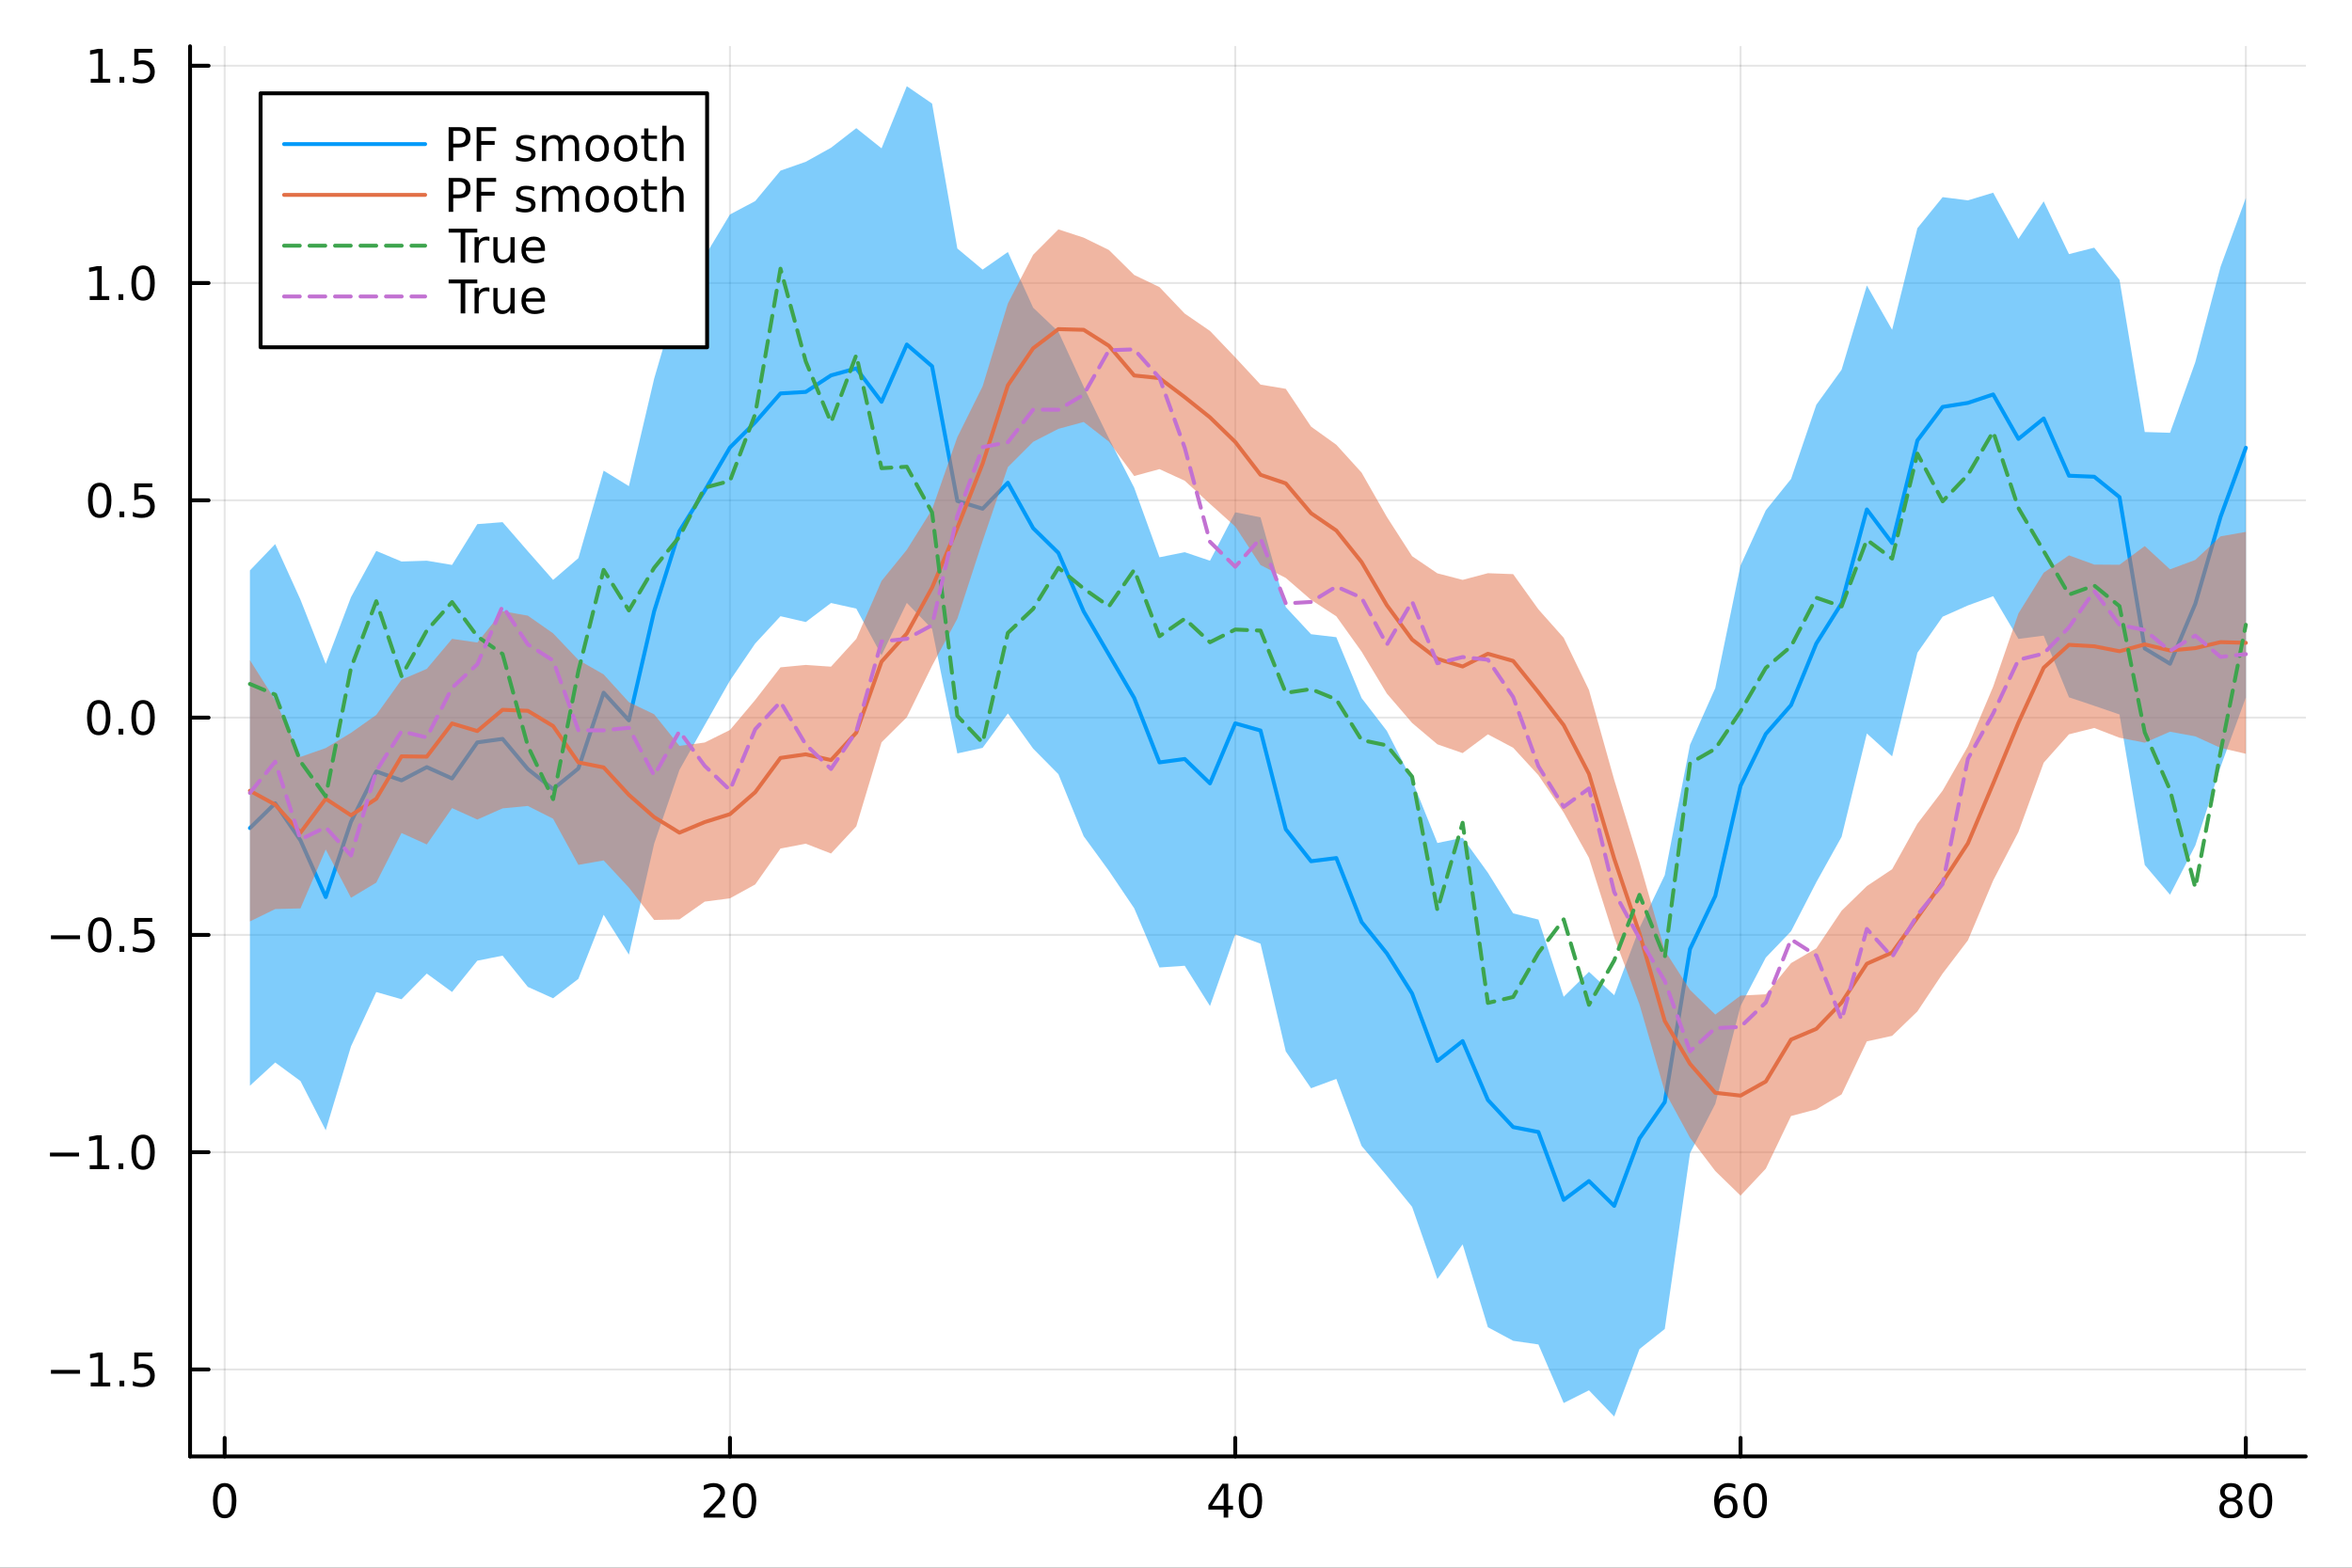 <?xml version="1.0" encoding="utf-8"?>
<svg xmlns="http://www.w3.org/2000/svg" xmlns:xlink="http://www.w3.org/1999/xlink" width="600" height="400" viewBox="0 0 2400 1600">
<rect x="0" y="0" width="2400" height="1600" fill="#333333" stroke="none"/>
<defs>
  <clipPath id="clip860">
    <rect x="0" y="0" width="2400" height="1600"/>
  </clipPath>
</defs>
<path clip-path="url(#clip860)" d="M0 1600 L2400 1600 L2400 0 L0 0  Z" fill="#ffffff" fill-rule="evenodd" fill-opacity="1"/>
<defs>
  <clipPath id="clip861">
    <rect x="480" y="0" width="1681" height="1600"/>
  </clipPath>
</defs>
<path clip-path="url(#clip860)" d="M193.936 1486.45 L2352.76 1486.45 L2352.76 47.244 L193.936 47.244  Z" fill="#ffffff" fill-rule="evenodd" fill-opacity="1"/>
<defs>
  <clipPath id="clip862">
    <rect x="193" y="47" width="2160" height="1440"/>
  </clipPath>
</defs>
<polyline clip-path="url(#clip862)" style="stroke:#000000; stroke-linecap:round; stroke-linejoin:round; stroke-width:2; stroke-opacity:0.1; fill:none" points="229.255,1486.45 229.255,47.244 "/>
<polyline clip-path="url(#clip862)" style="stroke:#000000; stroke-linecap:round; stroke-linejoin:round; stroke-width:2; stroke-opacity:0.1; fill:none" points="744.855,1486.45 744.855,47.244 "/>
<polyline clip-path="url(#clip862)" style="stroke:#000000; stroke-linecap:round; stroke-linejoin:round; stroke-width:2; stroke-opacity:0.1; fill:none" points="1260.46,1486.45 1260.46,47.244 "/>
<polyline clip-path="url(#clip862)" style="stroke:#000000; stroke-linecap:round; stroke-linejoin:round; stroke-width:2; stroke-opacity:0.1; fill:none" points="1776.06,1486.45 1776.06,47.244 "/>
<polyline clip-path="url(#clip862)" style="stroke:#000000; stroke-linecap:round; stroke-linejoin:round; stroke-width:2; stroke-opacity:0.1; fill:none" points="2291.66,1486.45 2291.66,47.244 "/>
<polyline clip-path="url(#clip862)" style="stroke:#000000; stroke-linecap:round; stroke-linejoin:round; stroke-width:2; stroke-opacity:0.1; fill:none" points="193.936,1397.7 2352.76,1397.7 "/>
<polyline clip-path="url(#clip862)" style="stroke:#000000; stroke-linecap:round; stroke-linejoin:round; stroke-width:2; stroke-opacity:0.1; fill:none" points="193.936,1175.93 2352.76,1175.93 "/>
<polyline clip-path="url(#clip862)" style="stroke:#000000; stroke-linecap:round; stroke-linejoin:round; stroke-width:2; stroke-opacity:0.1; fill:none" points="193.936,954.167 2352.76,954.167 "/>
<polyline clip-path="url(#clip862)" style="stroke:#000000; stroke-linecap:round; stroke-linejoin:round; stroke-width:2; stroke-opacity:0.1; fill:none" points="193.936,732.402 2352.76,732.402 "/>
<polyline clip-path="url(#clip862)" style="stroke:#000000; stroke-linecap:round; stroke-linejoin:round; stroke-width:2; stroke-opacity:0.1; fill:none" points="193.936,510.636 2352.76,510.636 "/>
<polyline clip-path="url(#clip862)" style="stroke:#000000; stroke-linecap:round; stroke-linejoin:round; stroke-width:2; stroke-opacity:0.1; fill:none" points="193.936,288.871 2352.76,288.871 "/>
<polyline clip-path="url(#clip862)" style="stroke:#000000; stroke-linecap:round; stroke-linejoin:round; stroke-width:2; stroke-opacity:0.1; fill:none" points="193.936,67.106 2352.76,67.106 "/>
<polyline clip-path="url(#clip860)" style="stroke:#000000; stroke-linecap:round; stroke-linejoin:round; stroke-width:4; stroke-opacity:1; fill:none" points="193.936,1486.45 2352.76,1486.45 "/>
<polyline clip-path="url(#clip860)" style="stroke:#000000; stroke-linecap:round; stroke-linejoin:round; stroke-width:4; stroke-opacity:1; fill:none" points="229.255,1486.45 229.255,1467.55 "/>
<polyline clip-path="url(#clip860)" style="stroke:#000000; stroke-linecap:round; stroke-linejoin:round; stroke-width:4; stroke-opacity:1; fill:none" points="744.855,1486.45 744.855,1467.55 "/>
<polyline clip-path="url(#clip860)" style="stroke:#000000; stroke-linecap:round; stroke-linejoin:round; stroke-width:4; stroke-opacity:1; fill:none" points="1260.46,1486.45 1260.46,1467.55 "/>
<polyline clip-path="url(#clip860)" style="stroke:#000000; stroke-linecap:round; stroke-linejoin:round; stroke-width:4; stroke-opacity:1; fill:none" points="1776.06,1486.45 1776.06,1467.55 "/>
<polyline clip-path="url(#clip860)" style="stroke:#000000; stroke-linecap:round; stroke-linejoin:round; stroke-width:4; stroke-opacity:1; fill:none" points="2291.66,1486.45 2291.66,1467.55 "/>
<path clip-path="url(#clip860)" d="M229.255 1517.37 Q225.644 1517.37 223.815 1520.93 Q222.009 1524.47 222.009 1531.6 Q222.009 1538.71 223.815 1542.27 Q225.644 1545.82 229.255 1545.82 Q232.889 1545.82 234.694 1542.27 Q236.523 1538.71 236.523 1531.6 Q236.523 1524.47 234.694 1520.93 Q232.889 1517.37 229.255 1517.37 M229.255 1513.66 Q235.065 1513.66 238.12 1518.27 Q241.199 1522.85 241.199 1531.6 Q241.199 1540.33 238.12 1544.94 Q235.065 1549.52 229.255 1549.52 Q223.444 1549.52 220.366 1544.94 Q217.31 1540.33 217.31 1531.6 Q217.31 1522.85 220.366 1518.27 Q223.444 1513.66 229.255 1513.66 Z" fill="#000000" fill-rule="nonzero" fill-opacity="1" /><path clip-path="url(#clip860)" d="M723.629 1544.91 L739.948 1544.91 L739.948 1548.85 L718.004 1548.85 L718.004 1544.91 Q720.666 1542.16 725.249 1537.53 Q729.855 1532.88 731.036 1531.53 Q733.281 1529.01 734.161 1527.27 Q735.064 1525.51 735.064 1523.82 Q735.064 1521.07 733.119 1519.33 Q731.198 1517.6 728.096 1517.6 Q725.897 1517.6 723.443 1518.36 Q721.013 1519.13 718.235 1520.68 L718.235 1515.95 Q721.059 1514.82 723.513 1514.24 Q725.967 1513.66 728.004 1513.66 Q733.374 1513.66 736.568 1516.35 Q739.763 1519.03 739.763 1523.52 Q739.763 1525.65 738.953 1527.57 Q738.166 1529.47 736.059 1532.07 Q735.48 1532.74 732.379 1535.95 Q729.277 1539.15 723.629 1544.91 Z" fill="#000000" fill-rule="nonzero" fill-opacity="1" /><path clip-path="url(#clip860)" d="M759.763 1517.37 Q756.152 1517.37 754.323 1520.93 Q752.517 1524.47 752.517 1531.6 Q752.517 1538.71 754.323 1542.27 Q756.152 1545.82 759.763 1545.82 Q763.397 1545.82 765.202 1542.27 Q767.031 1538.71 767.031 1531.6 Q767.031 1524.47 765.202 1520.93 Q763.397 1517.37 759.763 1517.37 M759.763 1513.66 Q765.573 1513.66 768.628 1518.27 Q771.707 1522.85 771.707 1531.6 Q771.707 1540.33 768.628 1544.94 Q765.573 1549.52 759.763 1549.52 Q753.952 1549.52 750.874 1544.94 Q747.818 1540.33 747.818 1531.6 Q747.818 1522.85 750.874 1518.27 Q753.952 1513.66 759.763 1513.66 Z" fill="#000000" fill-rule="nonzero" fill-opacity="1" /><path clip-path="url(#clip860)" d="M1248.63 1518.36 L1236.82 1536.81 L1248.63 1536.81 L1248.63 1518.36 M1247.4 1514.29 L1253.28 1514.29 L1253.28 1536.81 L1258.21 1536.81 L1258.21 1540.7 L1253.28 1540.7 L1253.28 1548.85 L1248.63 1548.85 L1248.63 1540.7 L1233.03 1540.7 L1233.03 1536.19 L1247.4 1514.29 Z" fill="#000000" fill-rule="nonzero" fill-opacity="1" /><path clip-path="url(#clip860)" d="M1275.94 1517.37 Q1272.33 1517.37 1270.5 1520.93 Q1268.7 1524.47 1268.7 1531.6 Q1268.7 1538.71 1270.5 1542.27 Q1272.33 1545.82 1275.94 1545.82 Q1279.58 1545.82 1281.38 1542.27 Q1283.21 1538.71 1283.21 1531.6 Q1283.21 1524.47 1281.38 1520.93 Q1279.58 1517.37 1275.94 1517.37 M1275.94 1513.66 Q1281.75 1513.66 1284.81 1518.27 Q1287.89 1522.85 1287.89 1531.6 Q1287.89 1540.33 1284.81 1544.94 Q1281.75 1549.52 1275.94 1549.52 Q1270.13 1549.52 1267.05 1544.94 Q1264 1540.33 1264 1531.6 Q1264 1522.85 1267.05 1518.27 Q1270.13 1513.66 1275.94 1513.66 Z" fill="#000000" fill-rule="nonzero" fill-opacity="1" /><path clip-path="url(#clip860)" d="M1761.46 1529.7 Q1758.31 1529.7 1756.46 1531.86 Q1754.63 1534.01 1754.63 1537.76 Q1754.63 1541.49 1756.46 1543.66 Q1758.31 1545.82 1761.46 1545.82 Q1764.61 1545.82 1766.44 1543.66 Q1768.29 1541.49 1768.29 1537.76 Q1768.29 1534.01 1766.44 1531.86 Q1764.61 1529.7 1761.46 1529.7 M1770.74 1515.05 L1770.74 1519.31 Q1768.98 1518.48 1767.18 1518.04 Q1765.4 1517.6 1763.64 1517.6 Q1759.01 1517.6 1756.55 1520.72 Q1754.12 1523.85 1753.78 1530.17 Q1755.14 1528.15 1757.2 1527.09 Q1759.26 1526 1761.74 1526 Q1766.95 1526 1769.96 1529.17 Q1772.99 1532.32 1772.99 1537.76 Q1772.99 1543.08 1769.84 1546.3 Q1766.69 1549.52 1761.46 1549.52 Q1755.47 1549.52 1752.3 1544.94 Q1749.12 1540.33 1749.12 1531.6 Q1749.12 1523.41 1753.01 1518.55 Q1756.9 1513.66 1763.45 1513.66 Q1765.21 1513.66 1766.99 1514.01 Q1768.8 1514.36 1770.74 1515.05 Z" fill="#000000" fill-rule="nonzero" fill-opacity="1" /><path clip-path="url(#clip860)" d="M1791.04 1517.37 Q1787.43 1517.37 1785.61 1520.93 Q1783.8 1524.47 1783.8 1531.6 Q1783.8 1538.71 1785.61 1542.27 Q1787.43 1545.82 1791.04 1545.82 Q1794.68 1545.82 1796.48 1542.27 Q1798.31 1538.71 1798.31 1531.6 Q1798.31 1524.47 1796.48 1520.93 Q1794.68 1517.37 1791.04 1517.37 M1791.04 1513.66 Q1796.86 1513.66 1799.91 1518.27 Q1802.99 1522.85 1802.99 1531.6 Q1802.99 1540.33 1799.91 1544.94 Q1796.86 1549.52 1791.04 1549.52 Q1785.23 1549.52 1782.16 1544.94 Q1779.1 1540.33 1779.1 1531.6 Q1779.1 1522.85 1782.16 1518.27 Q1785.23 1513.66 1791.04 1513.66 Z" fill="#000000" fill-rule="nonzero" fill-opacity="1" /><path clip-path="url(#clip860)" d="M2276.53 1532.44 Q2273.2 1532.44 2271.28 1534.22 Q2269.38 1536 2269.38 1539.13 Q2269.38 1542.25 2271.28 1544.03 Q2273.2 1545.82 2276.53 1545.82 Q2279.86 1545.82 2281.78 1544.03 Q2283.71 1542.23 2283.71 1539.13 Q2283.71 1536 2281.78 1534.22 Q2279.89 1532.44 2276.53 1532.44 M2271.85 1530.45 Q2268.84 1529.7 2267.16 1527.64 Q2265.49 1525.58 2265.49 1522.62 Q2265.49 1518.48 2268.43 1516.07 Q2271.39 1513.66 2276.53 1513.66 Q2281.69 1513.66 2284.63 1516.07 Q2287.57 1518.48 2287.57 1522.62 Q2287.57 1525.58 2285.88 1527.64 Q2284.22 1529.7 2281.23 1530.45 Q2284.61 1531.23 2286.48 1533.52 Q2288.38 1535.82 2288.38 1539.13 Q2288.38 1544.15 2285.3 1546.83 Q2282.25 1549.52 2276.53 1549.52 Q2270.81 1549.52 2267.73 1546.83 Q2264.68 1544.15 2264.68 1539.13 Q2264.68 1535.82 2266.58 1533.52 Q2268.47 1531.23 2271.85 1530.45 M2270.14 1523.06 Q2270.14 1525.75 2271.81 1527.25 Q2273.5 1528.76 2276.53 1528.76 Q2279.54 1528.76 2281.23 1527.25 Q2282.94 1525.75 2282.94 1523.06 Q2282.94 1520.38 2281.23 1518.87 Q2279.54 1517.37 2276.53 1517.37 Q2273.5 1517.37 2271.81 1518.87 Q2270.14 1520.38 2270.14 1523.06 Z" fill="#000000" fill-rule="nonzero" fill-opacity="1" /><path clip-path="url(#clip860)" d="M2306.69 1517.37 Q2303.08 1517.37 2301.25 1520.93 Q2299.45 1524.47 2299.45 1531.6 Q2299.45 1538.71 2301.25 1542.27 Q2303.08 1545.82 2306.69 1545.82 Q2310.33 1545.82 2312.13 1542.27 Q2313.96 1538.71 2313.96 1531.6 Q2313.96 1524.47 2312.13 1520.93 Q2310.33 1517.37 2306.69 1517.37 M2306.69 1513.66 Q2312.5 1513.66 2315.56 1518.27 Q2318.64 1522.85 2318.64 1531.6 Q2318.64 1540.33 2315.56 1544.94 Q2312.5 1549.52 2306.69 1549.52 Q2300.88 1549.52 2297.8 1544.94 Q2294.75 1540.33 2294.75 1531.6 Q2294.75 1522.85 2297.8 1518.27 Q2300.88 1513.66 2306.69 1513.66 Z" fill="#000000" fill-rule="nonzero" fill-opacity="1" /><polyline clip-path="url(#clip860)" style="stroke:#000000; stroke-linecap:round; stroke-linejoin:round; stroke-width:4; stroke-opacity:1; fill:none" points="193.936,1486.45 193.936,47.244 "/>
<polyline clip-path="url(#clip860)" style="stroke:#000000; stroke-linecap:round; stroke-linejoin:round; stroke-width:4; stroke-opacity:1; fill:none" points="193.936,1397.7 212.834,1397.7 "/>
<polyline clip-path="url(#clip860)" style="stroke:#000000; stroke-linecap:round; stroke-linejoin:round; stroke-width:4; stroke-opacity:1; fill:none" points="193.936,1175.93 212.834,1175.93 "/>
<polyline clip-path="url(#clip860)" style="stroke:#000000; stroke-linecap:round; stroke-linejoin:round; stroke-width:4; stroke-opacity:1; fill:none" points="193.936,954.167 212.834,954.167 "/>
<polyline clip-path="url(#clip860)" style="stroke:#000000; stroke-linecap:round; stroke-linejoin:round; stroke-width:4; stroke-opacity:1; fill:none" points="193.936,732.402 212.834,732.402 "/>
<polyline clip-path="url(#clip860)" style="stroke:#000000; stroke-linecap:round; stroke-linejoin:round; stroke-width:4; stroke-opacity:1; fill:none" points="193.936,510.636 212.834,510.636 "/>
<polyline clip-path="url(#clip860)" style="stroke:#000000; stroke-linecap:round; stroke-linejoin:round; stroke-width:4; stroke-opacity:1; fill:none" points="193.936,288.871 212.834,288.871 "/>
<polyline clip-path="url(#clip860)" style="stroke:#000000; stroke-linecap:round; stroke-linejoin:round; stroke-width:4; stroke-opacity:1; fill:none" points="193.936,67.106 212.834,67.106 "/>
<path clip-path="url(#clip860)" d="M51.987 1398.15 L81.663 1398.15 L81.663 1402.08 L51.987 1402.08 L51.987 1398.15 Z" fill="#000000" fill-rule="nonzero" fill-opacity="1" /><path clip-path="url(#clip860)" d="M92.566 1411.04 L100.205 1411.04 L100.205 1384.68 L91.895 1386.34 L91.895 1382.08 L100.159 1380.42 L104.834 1380.42 L104.834 1411.04 L112.473 1411.04 L112.473 1414.98 L92.566 1414.98 L92.566 1411.04 Z" fill="#000000" fill-rule="nonzero" fill-opacity="1" /><path clip-path="url(#clip860)" d="M121.918 1409.1 L126.802 1409.1 L126.802 1414.98 L121.918 1414.98 L121.918 1409.1 Z" fill="#000000" fill-rule="nonzero" fill-opacity="1" /><path clip-path="url(#clip860)" d="M137.033 1380.42 L155.39 1380.42 L155.39 1384.35 L141.316 1384.35 L141.316 1392.83 Q142.334 1392.48 143.353 1392.32 Q144.371 1392.13 145.39 1392.13 Q151.177 1392.13 154.556 1395.3 Q157.936 1398.47 157.936 1403.89 Q157.936 1409.47 154.464 1412.57 Q150.992 1415.65 144.672 1415.65 Q142.496 1415.65 140.228 1415.28 Q137.982 1414.91 135.575 1414.17 L135.575 1409.47 Q137.658 1410.6 139.881 1411.16 Q142.103 1411.71 144.58 1411.71 Q148.584 1411.71 150.922 1409.61 Q153.26 1407.5 153.26 1403.89 Q153.26 1400.28 150.922 1398.17 Q148.584 1396.07 144.58 1396.07 Q142.705 1396.07 140.83 1396.48 Q138.978 1396.9 137.033 1397.78 L137.033 1380.42 Z" fill="#000000" fill-rule="nonzero" fill-opacity="1" /><path clip-path="url(#clip860)" d="M50.992 1176.38 L80.668 1176.38 L80.668 1180.32 L50.992 1180.32 L50.992 1176.38 Z" fill="#000000" fill-rule="nonzero" fill-opacity="1" /><path clip-path="url(#clip860)" d="M91.571 1189.28 L99.21 1189.28 L99.21 1162.91 L90.899 1164.58 L90.899 1160.32 L99.163 1158.65 L103.839 1158.65 L103.839 1189.28 L111.478 1189.28 L111.478 1193.21 L91.571 1193.21 L91.571 1189.28 Z" fill="#000000" fill-rule="nonzero" fill-opacity="1" /><path clip-path="url(#clip860)" d="M120.922 1187.33 L125.807 1187.33 L125.807 1193.21 L120.922 1193.21 L120.922 1187.33 Z" fill="#000000" fill-rule="nonzero" fill-opacity="1" /><path clip-path="url(#clip860)" d="M145.992 1161.73 Q142.381 1161.73 140.552 1165.3 Q138.746 1168.84 138.746 1175.97 Q138.746 1183.07 140.552 1186.64 Q142.381 1190.18 145.992 1190.18 Q149.626 1190.18 151.431 1186.64 Q153.26 1183.07 153.26 1175.97 Q153.26 1168.84 151.431 1165.3 Q149.626 1161.73 145.992 1161.73 M145.992 1158.03 Q151.802 1158.03 154.857 1162.63 Q157.936 1167.22 157.936 1175.97 Q157.936 1184.69 154.857 1189.3 Q151.802 1193.88 145.992 1193.88 Q140.181 1193.88 137.103 1189.3 Q134.047 1184.69 134.047 1175.97 Q134.047 1167.22 137.103 1162.63 Q140.181 1158.03 145.992 1158.03 Z" fill="#000000" fill-rule="nonzero" fill-opacity="1" /><path clip-path="url(#clip860)" d="M51.987 954.619 L81.663 954.619 L81.663 958.554 L51.987 958.554 L51.987 954.619 Z" fill="#000000" fill-rule="nonzero" fill-opacity="1" /><path clip-path="url(#clip860)" d="M101.756 939.966 Q98.145 939.966 96.316 943.531 Q94.51 947.072 94.51 954.202 Q94.51 961.308 96.316 964.873 Q98.145 968.415 101.756 968.415 Q105.39 968.415 107.196 964.873 Q109.024 961.308 109.024 954.202 Q109.024 947.072 107.196 943.531 Q105.39 939.966 101.756 939.966 M101.756 936.262 Q107.566 936.262 110.621 940.869 Q113.7 945.452 113.7 954.202 Q113.7 962.929 110.621 967.535 Q107.566 972.119 101.756 972.119 Q95.946 972.119 92.867 967.535 Q89.811 962.929 89.811 954.202 Q89.811 945.452 92.867 940.869 Q95.946 936.262 101.756 936.262 Z" fill="#000000" fill-rule="nonzero" fill-opacity="1" /><path clip-path="url(#clip860)" d="M121.918 965.568 L126.802 965.568 L126.802 971.447 L121.918 971.447 L121.918 965.568 Z" fill="#000000" fill-rule="nonzero" fill-opacity="1" /><path clip-path="url(#clip860)" d="M137.033 936.887 L155.39 936.887 L155.39 940.822 L141.316 940.822 L141.316 949.295 Q142.334 948.947 143.353 948.785 Q144.371 948.6 145.39 948.6 Q151.177 948.6 154.556 951.771 Q157.936 954.943 157.936 960.359 Q157.936 965.938 154.464 969.04 Q150.992 972.119 144.672 972.119 Q142.496 972.119 140.228 971.748 Q137.982 971.378 135.575 970.637 L135.575 965.938 Q137.658 967.072 139.881 967.628 Q142.103 968.183 144.58 968.183 Q148.584 968.183 150.922 966.077 Q153.26 963.97 153.26 960.359 Q153.26 956.748 150.922 954.642 Q148.584 952.535 144.58 952.535 Q142.705 952.535 140.83 952.952 Q138.978 953.369 137.033 954.248 L137.033 936.887 Z" fill="#000000" fill-rule="nonzero" fill-opacity="1" /><path clip-path="url(#clip860)" d="M100.76 718.2 Q97.149 718.2 95.321 721.765 Q93.515 725.307 93.515 732.437 Q93.515 739.543 95.321 743.108 Q97.149 746.649 100.76 746.649 Q104.395 746.649 106.2 743.108 Q108.029 739.543 108.029 732.437 Q108.029 725.307 106.2 721.765 Q104.395 718.2 100.76 718.2 M100.76 714.497 Q106.571 714.497 109.626 719.103 Q112.705 723.687 112.705 732.437 Q112.705 741.163 109.626 745.77 Q106.571 750.353 100.76 750.353 Q94.95 750.353 91.871 745.77 Q88.816 741.163 88.816 732.437 Q88.816 723.687 91.871 719.103 Q94.95 714.497 100.76 714.497 Z" fill="#000000" fill-rule="nonzero" fill-opacity="1" /><path clip-path="url(#clip860)" d="M120.922 743.802 L125.807 743.802 L125.807 749.682 L120.922 749.682 L120.922 743.802 Z" fill="#000000" fill-rule="nonzero" fill-opacity="1" /><path clip-path="url(#clip860)" d="M145.992 718.2 Q142.381 718.2 140.552 721.765 Q138.746 725.307 138.746 732.437 Q138.746 739.543 140.552 743.108 Q142.381 746.649 145.992 746.649 Q149.626 746.649 151.431 743.108 Q153.26 739.543 153.26 732.437 Q153.26 725.307 151.431 721.765 Q149.626 718.2 145.992 718.2 M145.992 714.497 Q151.802 714.497 154.857 719.103 Q157.936 723.687 157.936 732.437 Q157.936 741.163 154.857 745.77 Q151.802 750.353 145.992 750.353 Q140.181 750.353 137.103 745.77 Q134.047 741.163 134.047 732.437 Q134.047 723.687 137.103 719.103 Q140.181 714.497 145.992 714.497 Z" fill="#000000" fill-rule="nonzero" fill-opacity="1" /><path clip-path="url(#clip860)" d="M101.756 496.435 Q98.145 496.435 96.316 500 Q94.51 503.541 94.51 510.671 Q94.51 517.778 96.316 521.342 Q98.145 524.884 101.756 524.884 Q105.39 524.884 107.196 521.342 Q109.024 517.778 109.024 510.671 Q109.024 503.541 107.196 500 Q105.39 496.435 101.756 496.435 M101.756 492.731 Q107.566 492.731 110.621 497.338 Q113.7 501.921 113.7 510.671 Q113.7 519.398 110.621 524.004 Q107.566 528.588 101.756 528.588 Q95.946 528.588 92.867 524.004 Q89.811 519.398 89.811 510.671 Q89.811 501.921 92.867 497.338 Q95.946 492.731 101.756 492.731 Z" fill="#000000" fill-rule="nonzero" fill-opacity="1" /><path clip-path="url(#clip860)" d="M121.918 522.037 L126.802 522.037 L126.802 527.916 L121.918 527.916 L121.918 522.037 Z" fill="#000000" fill-rule="nonzero" fill-opacity="1" /><path clip-path="url(#clip860)" d="M137.033 493.356 L155.39 493.356 L155.39 497.292 L141.316 497.292 L141.316 505.764 Q142.334 505.416 143.353 505.254 Q144.371 505.069 145.39 505.069 Q151.177 505.069 154.556 508.241 Q157.936 511.412 157.936 516.828 Q157.936 522.407 154.464 525.509 Q150.992 528.588 144.672 528.588 Q142.496 528.588 140.228 528.217 Q137.982 527.847 135.575 527.106 L135.575 522.407 Q137.658 523.541 139.881 524.097 Q142.103 524.652 144.58 524.652 Q148.584 524.652 150.922 522.546 Q153.26 520.44 153.26 516.828 Q153.26 513.217 150.922 511.111 Q148.584 509.004 144.58 509.004 Q142.705 509.004 140.83 509.421 Q138.978 509.838 137.033 510.717 L137.033 493.356 Z" fill="#000000" fill-rule="nonzero" fill-opacity="1" /><path clip-path="url(#clip860)" d="M91.571 302.216 L99.21 302.216 L99.21 275.85 L90.899 277.517 L90.899 273.258 L99.163 271.591 L103.839 271.591 L103.839 302.216 L111.478 302.216 L111.478 306.151 L91.571 306.151 L91.571 302.216 Z" fill="#000000" fill-rule="nonzero" fill-opacity="1" /><path clip-path="url(#clip860)" d="M120.922 300.271 L125.807 300.271 L125.807 306.151 L120.922 306.151 L120.922 300.271 Z" fill="#000000" fill-rule="nonzero" fill-opacity="1" /><path clip-path="url(#clip860)" d="M145.992 274.67 Q142.381 274.67 140.552 278.234 Q138.746 281.776 138.746 288.906 Q138.746 296.012 140.552 299.577 Q142.381 303.119 145.992 303.119 Q149.626 303.119 151.431 299.577 Q153.26 296.012 153.26 288.906 Q153.26 281.776 151.431 278.234 Q149.626 274.67 145.992 274.67 M145.992 270.966 Q151.802 270.966 154.857 275.572 Q157.936 280.156 157.936 288.906 Q157.936 297.632 154.857 302.239 Q151.802 306.822 145.992 306.822 Q140.181 306.822 137.103 302.239 Q134.047 297.632 134.047 288.906 Q134.047 280.156 137.103 275.572 Q140.181 270.966 145.992 270.966 Z" fill="#000000" fill-rule="nonzero" fill-opacity="1" /><path clip-path="url(#clip860)" d="M92.566 80.45 L100.205 80.45 L100.205 54.085 L91.895 55.751 L91.895 51.492 L100.159 49.825 L104.834 49.825 L104.834 80.45 L112.473 80.45 L112.473 84.385 L92.566 84.385 L92.566 80.45 Z" fill="#000000" fill-rule="nonzero" fill-opacity="1" /><path clip-path="url(#clip860)" d="M121.918 78.506 L126.802 78.506 L126.802 84.385 L121.918 84.385 L121.918 78.506 Z" fill="#000000" fill-rule="nonzero" fill-opacity="1" /><path clip-path="url(#clip860)" d="M137.033 49.825 L155.39 49.825 L155.39 53.761 L141.316 53.761 L141.316 62.233 Q142.334 61.886 143.353 61.724 Q144.371 61.538 145.39 61.538 Q151.177 61.538 154.556 64.71 Q157.936 67.881 157.936 73.298 Q157.936 78.876 154.464 81.978 Q150.992 85.057 144.672 85.057 Q142.496 85.057 140.228 84.686 Q137.982 84.316 135.575 83.575 L135.575 78.876 Q137.658 80.01 139.881 80.566 Q142.103 81.122 144.58 81.122 Q148.584 81.122 150.922 79.015 Q153.26 76.909 153.26 73.298 Q153.26 69.686 150.922 67.58 Q148.584 65.474 144.58 65.474 Q142.705 65.474 140.83 65.89 Q138.978 66.307 137.033 67.186 L137.033 49.825 Z" fill="#000000" fill-rule="nonzero" fill-opacity="1" /><path clip-path="url(#clip862)" d="M255.035 1108.1 L280.815 1084.39 L306.595 1103.31 L332.375 1153.55 L358.155 1067.94 L383.935 1012.48 L409.715 1019.83 L435.495 993.618 L461.275 1012.44 L487.055 980.479 L512.835 975.344 L538.615 1007.23 L564.395 1018.85 L590.175 999.036 L615.955 933.619 L641.735 974.282 L667.515 861.091 L693.295 785.826 L719.075 740.043 L744.855 694.562 L770.635 656.733 L796.415 628.904 L822.195 634.875 L847.975 615.421 L873.755 621.154 L899.535 668.794 L925.316 615.281 L951.096 641.892 L976.876 768.957 L1002.66 763.274 L1028.44 728.186 L1054.22 764.058 L1080 790.136 L1105.78 853.43 L1131.56 888.799 L1157.34 926.986 L1183.12 987.434 L1208.9 985.665 L1234.68 1026.78 L1260.46 953.634 L1286.24 963.129 L1312.02 1073.07 L1337.8 1110.69 L1363.58 1101.14 L1389.36 1169.52 L1415.14 1200.06 L1440.92 1231.73 L1466.7 1305.38 L1492.48 1270.04 L1518.26 1354.58 L1544.04 1368.45 L1569.82 1372.16 L1595.6 1431.93 L1621.38 1418.97 L1647.16 1445.72 L1672.94 1376.87 L1698.72 1356.39 L1724.5 1176.92 L1750.28 1126.69 L1776.06 1026.76 L1801.84 977.318 L1827.62 950.446 L1853.4 900.369 L1879.18 854.044 L1904.96 748.585 L1930.74 771.945 L1956.52 666.217 L1982.3 629.402 L2008.08 617.912 L2033.86 608.488 L2059.64 652.072 L2085.42 648.732 L2111.2 711.703 L2136.98 720.336 L2162.76 729.2 L2188.54 882.802 L2214.32 913.176 L2240.1 862.984 L2265.88 782.694 L2291.66 711.929 L2291.66 202.068 L2265.88 272.232 L2240.1 369.602 L2214.32 441.704 L2188.54 440.917 L2162.76 285.576 L2136.98 252.77 L2111.2 259.341 L2085.42 205.503 L2059.64 243.845 L2033.86 196.652 L2008.08 204.489 L1982.3 201.204 L1956.52 232.877 L1930.74 336.594 L1904.96 291.342 L1879.18 377.341 L1853.4 413.103 L1827.62 488.814 L1801.84 520.806 L1776.06 577.139 L1750.28 702.265 L1724.5 760.152 L1698.72 893.201 L1672.94 947.111 L1647.16 1015.74 L1621.38 991.827 L1595.6 1017.33 L1569.82 938.521 L1544.04 932.187 L1518.26 890.711 L1492.48 855.021 L1466.7 860.354 L1440.92 796.253 L1415.14 745.966 L1389.36 712.432 L1363.58 650.323 L1337.8 647.273 L1312.02 619.611 L1286.24 528.014 L1260.46 522.858 L1234.68 572.28 L1208.9 563.568 L1183.12 568.761 L1157.34 497.725 L1131.56 447.46 L1105.78 394.594 L1080 338.534 L1054.22 314.023 L1028.44 257.195 L1002.66 275.146 L976.876 253.605 L951.096 105.708 L925.316 87.976 L899.535 151.381 L873.755 130.791 L847.975 150.786 L822.195 165.117 L796.415 174.163 L770.635 205.191 L744.855 218.923 L719.075 261.687 L693.295 298.37 L667.515 386.429 L641.735 496.159 L615.955 480.358 L590.175 569.653 L564.395 591.894 L538.615 562.6 L512.835 532.916 L487.055 534.919 L461.275 576.569 L435.495 572.259 L409.715 573.08 L383.935 562.271 L358.155 609.494 L332.375 677.557 L306.595 612.046 L280.815 555.306 L255.035 582.159  Z" fill="#009af9" fill-rule="evenodd" fill-opacity="0.5"/>
<polyline clip-path="url(#clip862)" style="stroke:#009af9; stroke-linecap:round; stroke-linejoin:round; stroke-width:4; stroke-opacity:1; fill:none" points="255.035,845.131 280.815,819.847 306.595,857.68 332.375,915.555 358.155,838.719 383.935,787.377 409.715,796.453 435.495,782.939 461.275,794.505 487.055,757.699 512.835,754.13 538.615,784.914 564.395,805.372 590.175,784.344 615.955,706.989 641.735,735.221 667.515,623.76 693.295,542.098 719.075,500.865 744.855,456.742 770.635,430.962 796.415,401.534 822.195,399.996 847.975,383.104 873.755,375.973 899.535,410.088 925.316,351.629 951.096,373.8 976.876,511.281 1002.66,519.21 1028.44,492.69 1054.22,539.04 1080,564.335 1105.78,624.012 1131.56,668.13 1157.34,712.355 1183.12,778.098 1208.9,774.617 1234.68,799.531 1260.46,738.246 1286.24,745.572 1312.02,846.341 1337.8,878.98 1363.58,875.731 1389.36,940.974 1415.14,973.015 1440.92,1013.99 1466.7,1082.87 1492.48,1062.53 1518.26,1122.64 1544.04,1150.32 1569.82,1155.34 1595.6,1224.63 1621.38,1205.4 1647.16,1230.73 1672.94,1161.99 1698.72,1124.79 1724.5,968.535 1750.28,914.476 1776.06,801.948 1801.84,749.062 1827.62,719.63 1853.4,656.736 1879.18,615.692 1904.96,519.963 1930.74,554.269 1956.52,449.547 1982.3,415.303 2008.08,411.2 2033.86,402.57 2059.64,447.959 2085.42,427.118 2111.2,485.522 2136.98,486.553 2162.76,507.388 2188.54,661.86 2214.32,677.44 2240.1,616.293 2265.88,527.463 2291.66,456.998 "/>
<path clip-path="url(#clip862)" d="M255.035 940.394 L280.815 927.801 L306.595 927.127 L332.375 866.995 L358.155 916.262 L383.935 900.831 L409.715 850.176 L435.495 861.859 L461.275 824.76 L487.055 836.423 L512.835 825.029 L538.615 822.578 L564.395 835.618 L590.175 882.685 L615.955 878.151 L641.735 905.887 L667.515 938.929 L693.295 938.351 L719.075 920.219 L744.855 916.837 L770.635 902.677 L796.415 866.016 L822.195 861.082 L847.975 871.097 L873.755 843.414 L899.535 757.596 L925.316 732.003 L951.096 679.461 L976.876 631.435 L1002.66 552.222 L1028.44 476.716 L1054.22 450.936 L1080 437.69 L1105.78 430.662 L1131.56 450.735 L1157.34 485.819 L1183.12 478.792 L1208.9 490.629 L1234.68 514.229 L1260.46 537.387 L1286.24 576.68 L1312.02 589.858 L1337.8 612.188 L1363.58 629.001 L1389.36 665.021 L1415.14 707.833 L1440.92 737.837 L1466.7 759.65 L1492.48 768.613 L1518.26 749.484 L1544.04 763.147 L1569.82 791.202 L1595.6 829.247 L1621.38 875.504 L1647.16 956.832 L1672.94 1025.08 L1698.72 1113.89 L1724.5 1161.25 L1750.28 1195.16 L1776.06 1220.25 L1801.84 1192.77 L1827.62 1139.01 L1853.4 1132.2 L1879.18 1116.97 L1904.96 1062.82 L1930.74 1057.19 L1956.52 1032.28 L1982.3 993.532 L2008.08 959.703 L2033.86 898.619 L2059.64 849.089 L2085.42 778.391 L2111.2 749.448 L2136.98 742.98 L2162.76 752.932 L2188.54 757.985 L2214.32 746.789 L2240.1 751.531 L2265.88 763.306 L2291.66 769.304 L2291.66 542.856 L2265.88 547.393 L2240.1 571.442 L2214.32 581.054 L2188.54 557.317 L2162.76 576.421 L2136.98 576.22 L2111.2 566.8 L2085.42 584.5 L2059.64 626.043 L2033.86 700.713 L2008.08 761.669 L1982.3 806.852 L1956.52 840.733 L1930.74 887.157 L1904.96 904.346 L1879.18 929.491 L1853.4 967.903 L1827.62 982.947 L1801.84 1014.79 L1776.06 1016.14 L1750.28 1035.46 L1724.5 1010.32 L1698.72 970.074 L1672.94 880.013 L1647.16 795.954 L1621.38 704.164 L1595.6 650.951 L1569.82 621.935 L1544.04 585.971 L1518.26 585.012 L1492.48 591.84 L1466.7 585.136 L1440.92 567.653 L1415.14 527.541 L1389.36 482.32 L1363.58 453.912 L1337.8 435.406 L1312.02 396.848 L1286.24 392.515 L1260.46 364.746 L1234.68 337.75 L1208.9 320.04 L1183.12 292.994 L1157.34 280.627 L1131.56 255.156 L1105.78 242.532 L1080 234.121 L1054.22 260.008 L1028.44 309.769 L1002.66 394.279 L976.876 446.18 L951.096 519.96 L925.316 561.111 L899.535 592.905 L873.755 652.066 L847.975 680.406 L822.195 678.633 L796.415 681.09 L770.635 714.355 L744.855 745.057 L719.075 757.821 L693.295 761.271 L667.515 729.009 L641.735 716.639 L615.955 688.324 L590.175 673.522 L564.395 646.395 L538.615 628.35 L512.835 623.813 L487.055 655.797 L461.275 652.003 L435.495 682.666 L409.715 693.683 L383.935 729.676 L358.155 747.931 L332.375 763.484 L306.595 772.504 L280.815 714.611 L255.035 673.739  Z" fill="#e26f46" fill-rule="evenodd" fill-opacity="0.5"/>
<polyline clip-path="url(#clip862)" style="stroke:#e26f46; stroke-linecap:round; stroke-linejoin:round; stroke-width:4; stroke-opacity:1; fill:none" points="255.035,807.067 280.815,821.206 306.595,849.815 332.375,815.24 358.155,832.097 383.935,815.254 409.715,771.93 435.495,772.262 461.275,738.382 487.055,746.11 512.835,724.421 538.615,725.464 564.395,741.007 590.175,778.104 615.955,783.238 641.735,811.263 667.515,833.969 693.295,849.811 719.075,839.02 744.855,830.947 770.635,808.516 796.415,773.553 822.195,769.858 847.975,775.751 873.755,747.74 899.535,675.25 925.316,646.557 951.096,599.71 976.876,538.808 1002.66,473.25 1028.44,393.243 1054.22,355.472 1080,335.906 1105.78,336.597 1131.56,352.945 1157.34,383.223 1183.12,385.893 1208.9,405.334 1234.68,425.989 1260.46,451.067 1286.24,484.597 1312.02,493.353 1337.8,523.797 1363.58,541.457 1389.36,573.67 1415.14,617.687 1440.92,652.745 1466.7,672.393 1492.48,680.227 1518.26,667.248 1544.04,674.559 1569.82,706.569 1595.6,740.099 1621.38,789.834 1647.16,876.393 1672.94,952.548 1698.72,1041.98 1724.5,1085.78 1750.28,1115.31 1776.06,1118.19 1801.84,1103.78 1827.62,1060.98 1853.4,1050.05 1879.18,1023.23 1904.96,983.585 1930.74,972.173 1956.52,936.509 1982.3,900.192 2008.08,860.686 2033.86,799.666 2059.64,737.566 2085.42,681.446 2111.2,658.124 2136.98,659.6 2162.76,664.677 2188.54,657.651 2214.32,663.922 2240.1,661.487 2265.88,655.349 2291.66,656.08 "/>
<polyline clip-path="url(#clip862)" style="stroke:#3da44d; stroke-linecap:round; stroke-linejoin:round; stroke-width:4; stroke-opacity:1; fill:none" stroke-dasharray="16, 10" points="255.035,698.063 280.815,708.954 306.595,777.2 332.375,812.811 358.155,681.672 383.935,613.604 409.715,690.082 435.495,643.521 461.275,614.46 487.055,649.498 512.835,667.476 538.615,761.345 564.395,815.59 590.175,684.829 615.955,581.6 641.735,622.986 667.515,579.487 693.295,547.831 719.075,497.759 744.855,490.807 770.635,422.493 796.415,274.224 822.195,368.844 847.975,431.09 873.755,362.357 899.535,477.839 925.316,476.359 951.096,523.058 976.876,730.618 1002.66,758.061 1028.44,645.934 1054.22,621.408 1080,579.518 1105.78,600.681 1131.56,618.817 1157.34,581.557 1183.12,649.361 1208.9,631.465 1234.68,655.469 1260.46,642.505 1286.24,643.594 1312.02,707.184 1337.8,703.278 1363.58,713.877 1389.36,755.32 1415.14,760.723 1440.92,792.656 1466.7,928.694 1492.48,839.725 1518.26,1023.6 1544.04,1017.54 1569.82,972.53 1595.6,938.347 1621.38,1025.52 1647.16,980.221 1672.94,913.275 1698.72,977.432 1724.5,779.003 1750.28,764.23 1776.06,725.972 1801.84,681.672 1827.62,659.654 1853.4,610.002 1879.18,618.935 1904.96,550.906 1930.74,570.145 1956.52,462.949 1982.3,511.643 2008.08,484.534 2033.86,440.532 2059.64,518.561 2085.42,562.421 2111.2,606.885 2136.98,597.553 2162.76,618.669 2188.54,747.521 2214.32,806.205 2240.1,906.002 2265.88,767.348 2291.66,637.696 "/>
<polyline clip-path="url(#clip862)" style="stroke:#c271d2; stroke-linecap:round; stroke-linejoin:round; stroke-width:4; stroke-opacity:1; fill:none" stroke-dasharray="16, 10" points="255.035,809.243 280.815,777.395 306.595,856.682 332.375,844.281 358.155,873.148 383.935,786.872 409.715,746.379 435.495,752.626 461.275,701.997 487.055,677.963 512.835,618.659 538.615,657.692 564.395,674.14 590.175,745.298 615.955,745.434 641.735,742.791 667.515,791.408 693.295,746.399 719.075,781.589 744.855,806.412 770.635,744.276 796.415,716.33 822.195,759.884 847.975,784.831 873.755,746.5 899.535,654.671 925.316,651.984 951.096,638.087 976.876,526.325 1002.66,456.336 1028.44,451.343 1054.22,418.067 1080,418.171 1105.78,402.787 1131.56,357.466 1157.34,356.561 1183.12,385.614 1208.9,456.957 1234.68,552.964 1260.46,578.417 1286.24,549.39 1312.02,615.853 1337.8,614.361 1363.58,598.636 1389.36,610.031 1415.14,657.971 1440.92,613.88 1466.7,676.935 1492.48,670.593 1518.26,673.315 1544.04,711.372 1569.82,782.056 1595.6,823.486 1621.38,804.726 1647.16,910.434 1672.94,957.772 1698.72,1001.08 1724.5,1072.96 1750.28,1049.35 1776.06,1048.06 1801.84,1023.16 1827.62,958.727 1853.4,975.199 1879.18,1040.87 1904.96,948.081 1930.74,976.695 1956.52,933.937 1982.3,902.234 2008.08,774.448 2033.86,728.112 2059.64,673.418 2085.42,667.011 2111.2,640.189 2136.98,603.257 2162.76,637.681 2188.54,643.043 2214.32,664.357 2240.1,648.682 2265.88,670.45 2291.66,667.604 "/>
<path clip-path="url(#clip860)" d="M265.897 354.418 L721.546 354.418 L721.546 95.218 L265.897 95.218  Z" fill="#ffffff" fill-rule="evenodd" fill-opacity="1"/>
<polyline clip-path="url(#clip860)" style="stroke:#000000; stroke-linecap:round; stroke-linejoin:round; stroke-width:4; stroke-opacity:1; fill:none" points="265.897,354.418 721.546,354.418 721.546,95.218 265.897,95.218 265.897,354.418 "/>
<polyline clip-path="url(#clip860)" style="stroke:#009af9; stroke-linecap:round; stroke-linejoin:round; stroke-width:4; stroke-opacity:1; fill:none" points="289.884,147.058 433.805,147.058 "/>
<path clip-path="url(#clip860)" d="M462.468 133.62 L462.468 146.606 L468.347 146.606 Q471.611 146.606 473.394 144.916 Q475.176 143.227 475.176 140.102 Q475.176 137 473.394 135.31 Q471.611 133.62 468.347 133.62 L462.468 133.62 M457.792 129.778 L468.347 129.778 Q474.157 129.778 477.12 132.416 Q480.106 135.032 480.106 140.102 Q480.106 145.217 477.12 147.833 Q474.157 150.449 468.347 150.449 L462.468 150.449 L462.468 164.338 L457.792 164.338 L457.792 129.778 Z" fill="#000000" fill-rule="nonzero" fill-opacity="1" /><path clip-path="url(#clip860)" d="M486.38 129.778 L506.241 129.778 L506.241 133.713 L491.055 133.713 L491.055 143.898 L504.759 143.898 L504.759 147.833 L491.055 147.833 L491.055 164.338 L486.38 164.338 L486.38 129.778 Z" fill="#000000" fill-rule="nonzero" fill-opacity="1" /><path clip-path="url(#clip860)" d="M545.06 139.176 L545.06 143.203 Q543.254 142.277 541.31 141.815 Q539.365 141.352 537.282 141.352 Q534.111 141.352 532.514 142.324 Q530.94 143.296 530.94 145.24 Q530.94 146.722 532.074 147.578 Q533.208 148.412 536.634 149.176 L538.092 149.5 Q542.629 150.472 544.527 152.254 Q546.449 154.014 546.449 157.185 Q546.449 160.796 543.578 162.902 Q540.731 165.009 535.731 165.009 Q533.648 165.009 531.379 164.592 Q529.134 164.199 526.634 163.388 L526.634 158.99 Q528.995 160.217 531.287 160.842 Q533.578 161.444 535.824 161.444 Q538.833 161.444 540.453 160.426 Q542.074 159.384 542.074 157.509 Q542.074 155.773 540.893 154.847 Q539.736 153.921 535.777 153.064 L534.296 152.717 Q530.338 151.884 528.578 150.171 Q526.819 148.435 526.819 145.426 Q526.819 141.768 529.412 139.778 Q532.004 137.787 536.773 137.787 Q539.134 137.787 541.217 138.134 Q543.301 138.481 545.06 139.176 Z" fill="#000000" fill-rule="nonzero" fill-opacity="1" /><path clip-path="url(#clip860)" d="M573.416 143.389 Q575.013 140.518 577.236 139.153 Q579.458 137.787 582.467 137.787 Q586.518 137.787 588.717 140.634 Q590.916 143.458 590.916 148.689 L590.916 164.338 L586.634 164.338 L586.634 148.828 Q586.634 145.102 585.314 143.296 Q583.995 141.49 581.286 141.49 Q577.976 141.49 576.055 143.69 Q574.134 145.889 574.134 149.685 L574.134 164.338 L569.851 164.338 L569.851 148.828 Q569.851 145.078 568.532 143.296 Q567.212 141.49 564.458 141.49 Q561.194 141.49 559.273 143.713 Q557.351 145.912 557.351 149.685 L557.351 164.338 L553.069 164.338 L553.069 138.412 L557.351 138.412 L557.351 142.44 Q558.81 140.055 560.847 138.921 Q562.884 137.787 565.685 137.787 Q568.509 137.787 570.476 139.222 Q572.467 140.657 573.416 143.389 Z" fill="#000000" fill-rule="nonzero" fill-opacity="1" /><path clip-path="url(#clip860)" d="M609.458 141.398 Q606.032 141.398 604.041 144.083 Q602.05 146.745 602.05 151.398 Q602.05 156.051 604.018 158.736 Q606.009 161.398 609.458 161.398 Q612.86 161.398 614.851 158.713 Q616.842 156.027 616.842 151.398 Q616.842 146.791 614.851 144.106 Q612.86 141.398 609.458 141.398 M609.458 137.787 Q615.013 137.787 618.184 141.398 Q621.356 145.009 621.356 151.398 Q621.356 157.764 618.184 161.398 Q615.013 165.009 609.458 165.009 Q603.879 165.009 600.708 161.398 Q597.56 157.764 597.56 151.398 Q597.56 145.009 600.708 141.398 Q603.879 137.787 609.458 137.787 Z" fill="#000000" fill-rule="nonzero" fill-opacity="1" /><path clip-path="url(#clip860)" d="M638.462 141.398 Q635.036 141.398 633.045 144.083 Q631.055 146.745 631.055 151.398 Q631.055 156.051 633.022 158.736 Q635.013 161.398 638.462 161.398 Q641.865 161.398 643.856 158.713 Q645.846 156.027 645.846 151.398 Q645.846 146.791 643.856 144.106 Q641.865 141.398 638.462 141.398 M638.462 137.787 Q644.018 137.787 647.189 141.398 Q650.36 145.009 650.36 151.398 Q650.36 157.764 647.189 161.398 Q644.018 165.009 638.462 165.009 Q632.883 165.009 629.712 161.398 Q626.564 157.764 626.564 151.398 Q626.564 145.009 629.712 141.398 Q632.883 137.787 638.462 137.787 Z" fill="#000000" fill-rule="nonzero" fill-opacity="1" /><path clip-path="url(#clip860)" d="M661.633 131.051 L661.633 138.412 L670.406 138.412 L670.406 141.722 L661.633 141.722 L661.633 155.796 Q661.633 158.967 662.49 159.87 Q663.369 160.773 666.031 160.773 L670.406 160.773 L670.406 164.338 L666.031 164.338 Q661.101 164.338 659.226 162.509 Q657.351 160.657 657.351 155.796 L657.351 141.722 L654.226 141.722 L654.226 138.412 L657.351 138.412 L657.351 131.051 L661.633 131.051 Z" fill="#000000" fill-rule="nonzero" fill-opacity="1" /><path clip-path="url(#clip860)" d="M697.559 148.689 L697.559 164.338 L693.3 164.338 L693.3 148.828 Q693.3 145.148 691.865 143.319 Q690.429 141.49 687.559 141.49 Q684.11 141.49 682.119 143.69 Q680.129 145.889 680.129 149.685 L680.129 164.338 L675.846 164.338 L675.846 128.319 L680.129 128.319 L680.129 142.44 Q681.656 140.102 683.716 138.944 Q685.8 137.787 688.508 137.787 Q692.976 137.787 695.267 140.565 Q697.559 143.319 697.559 148.689 Z" fill="#000000" fill-rule="nonzero" fill-opacity="1" /><polyline clip-path="url(#clip860)" style="stroke:#e26f46; stroke-linecap:round; stroke-linejoin:round; stroke-width:4; stroke-opacity:1; fill:none" points="289.884,198.898 433.805,198.898 "/>
<path clip-path="url(#clip860)" d="M462.468 185.46 L462.468 198.446 L468.347 198.446 Q471.611 198.446 473.394 196.756 Q475.176 195.067 475.176 191.942 Q475.176 188.84 473.394 187.15 Q471.611 185.46 468.347 185.46 L462.468 185.46 M457.792 181.618 L468.347 181.618 Q474.157 181.618 477.12 184.256 Q480.106 186.872 480.106 191.942 Q480.106 197.057 477.12 199.673 Q474.157 202.289 468.347 202.289 L462.468 202.289 L462.468 216.178 L457.792 216.178 L457.792 181.618 Z" fill="#000000" fill-rule="nonzero" fill-opacity="1" /><path clip-path="url(#clip860)" d="M486.38 181.618 L506.241 181.618 L506.241 185.553 L491.055 185.553 L491.055 195.738 L504.759 195.738 L504.759 199.673 L491.055 199.673 L491.055 216.178 L486.38 216.178 L486.38 181.618 Z" fill="#000000" fill-rule="nonzero" fill-opacity="1" /><path clip-path="url(#clip860)" d="M545.06 191.016 L545.06 195.043 Q543.254 194.117 541.31 193.655 Q539.365 193.192 537.282 193.192 Q534.111 193.192 532.514 194.164 Q530.94 195.136 530.94 197.08 Q530.94 198.562 532.074 199.418 Q533.208 200.252 536.634 201.016 L538.092 201.34 Q542.629 202.312 544.527 204.094 Q546.449 205.854 546.449 209.025 Q546.449 212.636 543.578 214.742 Q540.731 216.849 535.731 216.849 Q533.648 216.849 531.379 216.432 Q529.134 216.039 526.634 215.228 L526.634 210.83 Q528.995 212.057 531.287 212.682 Q533.578 213.284 535.824 213.284 Q538.833 213.284 540.453 212.266 Q542.074 211.224 542.074 209.349 Q542.074 207.613 540.893 206.687 Q539.736 205.761 535.777 204.904 L534.296 204.557 Q530.338 203.724 528.578 202.011 Q526.819 200.275 526.819 197.266 Q526.819 193.608 529.412 191.618 Q532.004 189.627 536.773 189.627 Q539.134 189.627 541.217 189.974 Q543.301 190.321 545.06 191.016 Z" fill="#000000" fill-rule="nonzero" fill-opacity="1" /><path clip-path="url(#clip860)" d="M573.416 195.229 Q575.013 192.358 577.236 190.993 Q579.458 189.627 582.467 189.627 Q586.518 189.627 588.717 192.474 Q590.916 195.298 590.916 200.529 L590.916 216.178 L586.634 216.178 L586.634 200.668 Q586.634 196.942 585.314 195.136 Q583.995 193.33 581.286 193.33 Q577.976 193.33 576.055 195.53 Q574.134 197.729 574.134 201.525 L574.134 216.178 L569.851 216.178 L569.851 200.668 Q569.851 196.918 568.532 195.136 Q567.212 193.33 564.458 193.33 Q561.194 193.33 559.273 195.553 Q557.351 197.752 557.351 201.525 L557.351 216.178 L553.069 216.178 L553.069 190.252 L557.351 190.252 L557.351 194.28 Q558.81 191.895 560.847 190.761 Q562.884 189.627 565.685 189.627 Q568.509 189.627 570.476 191.062 Q572.467 192.497 573.416 195.229 Z" fill="#000000" fill-rule="nonzero" fill-opacity="1" /><path clip-path="url(#clip860)" d="M609.458 193.238 Q606.032 193.238 604.041 195.923 Q602.05 198.585 602.05 203.238 Q602.05 207.891 604.018 210.576 Q606.009 213.238 609.458 213.238 Q612.86 213.238 614.851 210.553 Q616.842 207.867 616.842 203.238 Q616.842 198.631 614.851 195.946 Q612.86 193.238 609.458 193.238 M609.458 189.627 Q615.013 189.627 618.184 193.238 Q621.356 196.849 621.356 203.238 Q621.356 209.604 618.184 213.238 Q615.013 216.849 609.458 216.849 Q603.879 216.849 600.708 213.238 Q597.56 209.604 597.56 203.238 Q597.56 196.849 600.708 193.238 Q603.879 189.627 609.458 189.627 Z" fill="#000000" fill-rule="nonzero" fill-opacity="1" /><path clip-path="url(#clip860)" d="M638.462 193.238 Q635.036 193.238 633.045 195.923 Q631.055 198.585 631.055 203.238 Q631.055 207.891 633.022 210.576 Q635.013 213.238 638.462 213.238 Q641.865 213.238 643.856 210.553 Q645.846 207.867 645.846 203.238 Q645.846 198.631 643.856 195.946 Q641.865 193.238 638.462 193.238 M638.462 189.627 Q644.018 189.627 647.189 193.238 Q650.36 196.849 650.36 203.238 Q650.36 209.604 647.189 213.238 Q644.018 216.849 638.462 216.849 Q632.883 216.849 629.712 213.238 Q626.564 209.604 626.564 203.238 Q626.564 196.849 629.712 193.238 Q632.883 189.627 638.462 189.627 Z" fill="#000000" fill-rule="nonzero" fill-opacity="1" /><path clip-path="url(#clip860)" d="M661.633 182.891 L661.633 190.252 L670.406 190.252 L670.406 193.562 L661.633 193.562 L661.633 207.636 Q661.633 210.807 662.49 211.71 Q663.369 212.613 666.031 212.613 L670.406 212.613 L670.406 216.178 L666.031 216.178 Q661.101 216.178 659.226 214.349 Q657.351 212.497 657.351 207.636 L657.351 193.562 L654.226 193.562 L654.226 190.252 L657.351 190.252 L657.351 182.891 L661.633 182.891 Z" fill="#000000" fill-rule="nonzero" fill-opacity="1" /><path clip-path="url(#clip860)" d="M697.559 200.529 L697.559 216.178 L693.3 216.178 L693.3 200.668 Q693.3 196.988 691.865 195.159 Q690.429 193.33 687.559 193.33 Q684.11 193.33 682.119 195.53 Q680.129 197.729 680.129 201.525 L680.129 216.178 L675.846 216.178 L675.846 180.159 L680.129 180.159 L680.129 194.28 Q681.656 191.942 683.716 190.784 Q685.8 189.627 688.508 189.627 Q692.976 189.627 695.267 192.405 Q697.559 195.159 697.559 200.529 Z" fill="#000000" fill-rule="nonzero" fill-opacity="1" /><polyline clip-path="url(#clip860)" style="stroke:#3da44d; stroke-linecap:round; stroke-linejoin:round; stroke-width:4; stroke-opacity:1; fill:none" stroke-dasharray="16, 10" points="289.884,250.738 433.805,250.738 "/>
<path clip-path="url(#clip860)" d="M457.792 233.458 L487.028 233.458 L487.028 237.393 L474.759 237.393 L474.759 268.018 L470.06 268.018 L470.06 237.393 L457.792 237.393 L457.792 233.458 Z" fill="#000000" fill-rule="nonzero" fill-opacity="1" /><path clip-path="url(#clip860)" d="M499.412 246.073 Q498.694 245.657 497.838 245.471 Q497.005 245.263 495.986 245.263 Q492.375 245.263 490.43 247.624 Q488.509 249.962 488.509 254.36 L488.509 268.018 L484.227 268.018 L484.227 242.092 L488.509 242.092 L488.509 246.12 Q489.852 243.758 492.005 242.624 Q494.157 241.467 497.236 241.467 Q497.676 241.467 498.208 241.536 Q498.741 241.583 499.389 241.698 L499.412 246.073 Z" fill="#000000" fill-rule="nonzero" fill-opacity="1" /><path clip-path="url(#clip860)" d="M503.44 257.786 L503.44 242.092 L507.699 242.092 L507.699 257.624 Q507.699 261.305 509.134 263.156 Q510.569 264.985 513.44 264.985 Q516.889 264.985 518.879 262.786 Q520.893 260.587 520.893 256.791 L520.893 242.092 L525.153 242.092 L525.153 268.018 L520.893 268.018 L520.893 264.036 Q519.342 266.397 517.282 267.555 Q515.245 268.689 512.537 268.689 Q508.069 268.689 505.754 265.911 Q503.44 263.133 503.44 257.786 M514.157 241.467 L514.157 241.467 Z" fill="#000000" fill-rule="nonzero" fill-opacity="1" /><path clip-path="url(#clip860)" d="M556.101 253.99 L556.101 256.073 L536.518 256.073 Q536.796 260.471 539.157 262.786 Q541.541 265.078 545.777 265.078 Q548.231 265.078 550.523 264.476 Q552.838 263.874 555.106 262.67 L555.106 266.698 Q552.814 267.67 550.407 268.18 Q548 268.689 545.523 268.689 Q539.319 268.689 535.685 265.078 Q532.074 261.467 532.074 255.309 Q532.074 248.944 535.5 245.217 Q538.949 241.467 544.782 241.467 Q550.013 241.467 553.046 244.846 Q556.101 248.203 556.101 253.99 M551.842 252.74 Q551.796 249.245 549.875 247.161 Q547.976 245.078 544.828 245.078 Q541.264 245.078 539.111 247.092 Q536.981 249.106 536.657 252.763 L551.842 252.74 Z" fill="#000000" fill-rule="nonzero" fill-opacity="1" /><polyline clip-path="url(#clip860)" style="stroke:#c271d2; stroke-linecap:round; stroke-linejoin:round; stroke-width:4; stroke-opacity:1; fill:none" stroke-dasharray="16, 10" points="289.884,302.578 433.805,302.578 "/>
<path clip-path="url(#clip860)" d="M457.792 285.298 L487.028 285.298 L487.028 289.233 L474.759 289.233 L474.759 319.858 L470.06 319.858 L470.06 289.233 L457.792 289.233 L457.792 285.298 Z" fill="#000000" fill-rule="nonzero" fill-opacity="1" /><path clip-path="url(#clip860)" d="M499.412 297.913 Q498.694 297.497 497.838 297.311 Q497.005 297.103 495.986 297.103 Q492.375 297.103 490.43 299.464 Q488.509 301.802 488.509 306.2 L488.509 319.858 L484.227 319.858 L484.227 293.932 L488.509 293.932 L488.509 297.96 Q489.852 295.598 492.005 294.464 Q494.157 293.307 497.236 293.307 Q497.676 293.307 498.208 293.376 Q498.741 293.423 499.389 293.538 L499.412 297.913 Z" fill="#000000" fill-rule="nonzero" fill-opacity="1" /><path clip-path="url(#clip860)" d="M503.44 309.626 L503.44 293.932 L507.699 293.932 L507.699 309.464 Q507.699 313.145 509.134 314.996 Q510.569 316.825 513.44 316.825 Q516.889 316.825 518.879 314.626 Q520.893 312.427 520.893 308.631 L520.893 293.932 L525.153 293.932 L525.153 319.858 L520.893 319.858 L520.893 315.876 Q519.342 318.237 517.282 319.395 Q515.245 320.529 512.537 320.529 Q508.069 320.529 505.754 317.751 Q503.44 314.973 503.44 309.626 M514.157 293.307 L514.157 293.307 Z" fill="#000000" fill-rule="nonzero" fill-opacity="1" /><path clip-path="url(#clip860)" d="M556.101 305.83 L556.101 307.913 L536.518 307.913 Q536.796 312.311 539.157 314.626 Q541.541 316.918 545.777 316.918 Q548.231 316.918 550.523 316.316 Q552.838 315.714 555.106 314.51 L555.106 318.538 Q552.814 319.51 550.407 320.02 Q548 320.529 545.523 320.529 Q539.319 320.529 535.685 316.918 Q532.074 313.307 532.074 307.149 Q532.074 300.784 535.5 297.057 Q538.949 293.307 544.782 293.307 Q550.013 293.307 553.046 296.686 Q556.101 300.043 556.101 305.83 M551.842 304.58 Q551.796 301.085 549.875 299.001 Q547.976 296.918 544.828 296.918 Q541.264 296.918 539.111 298.932 Q536.981 300.946 536.657 304.603 L551.842 304.58 Z" fill="#000000" fill-rule="nonzero" fill-opacity="1" /></svg>
